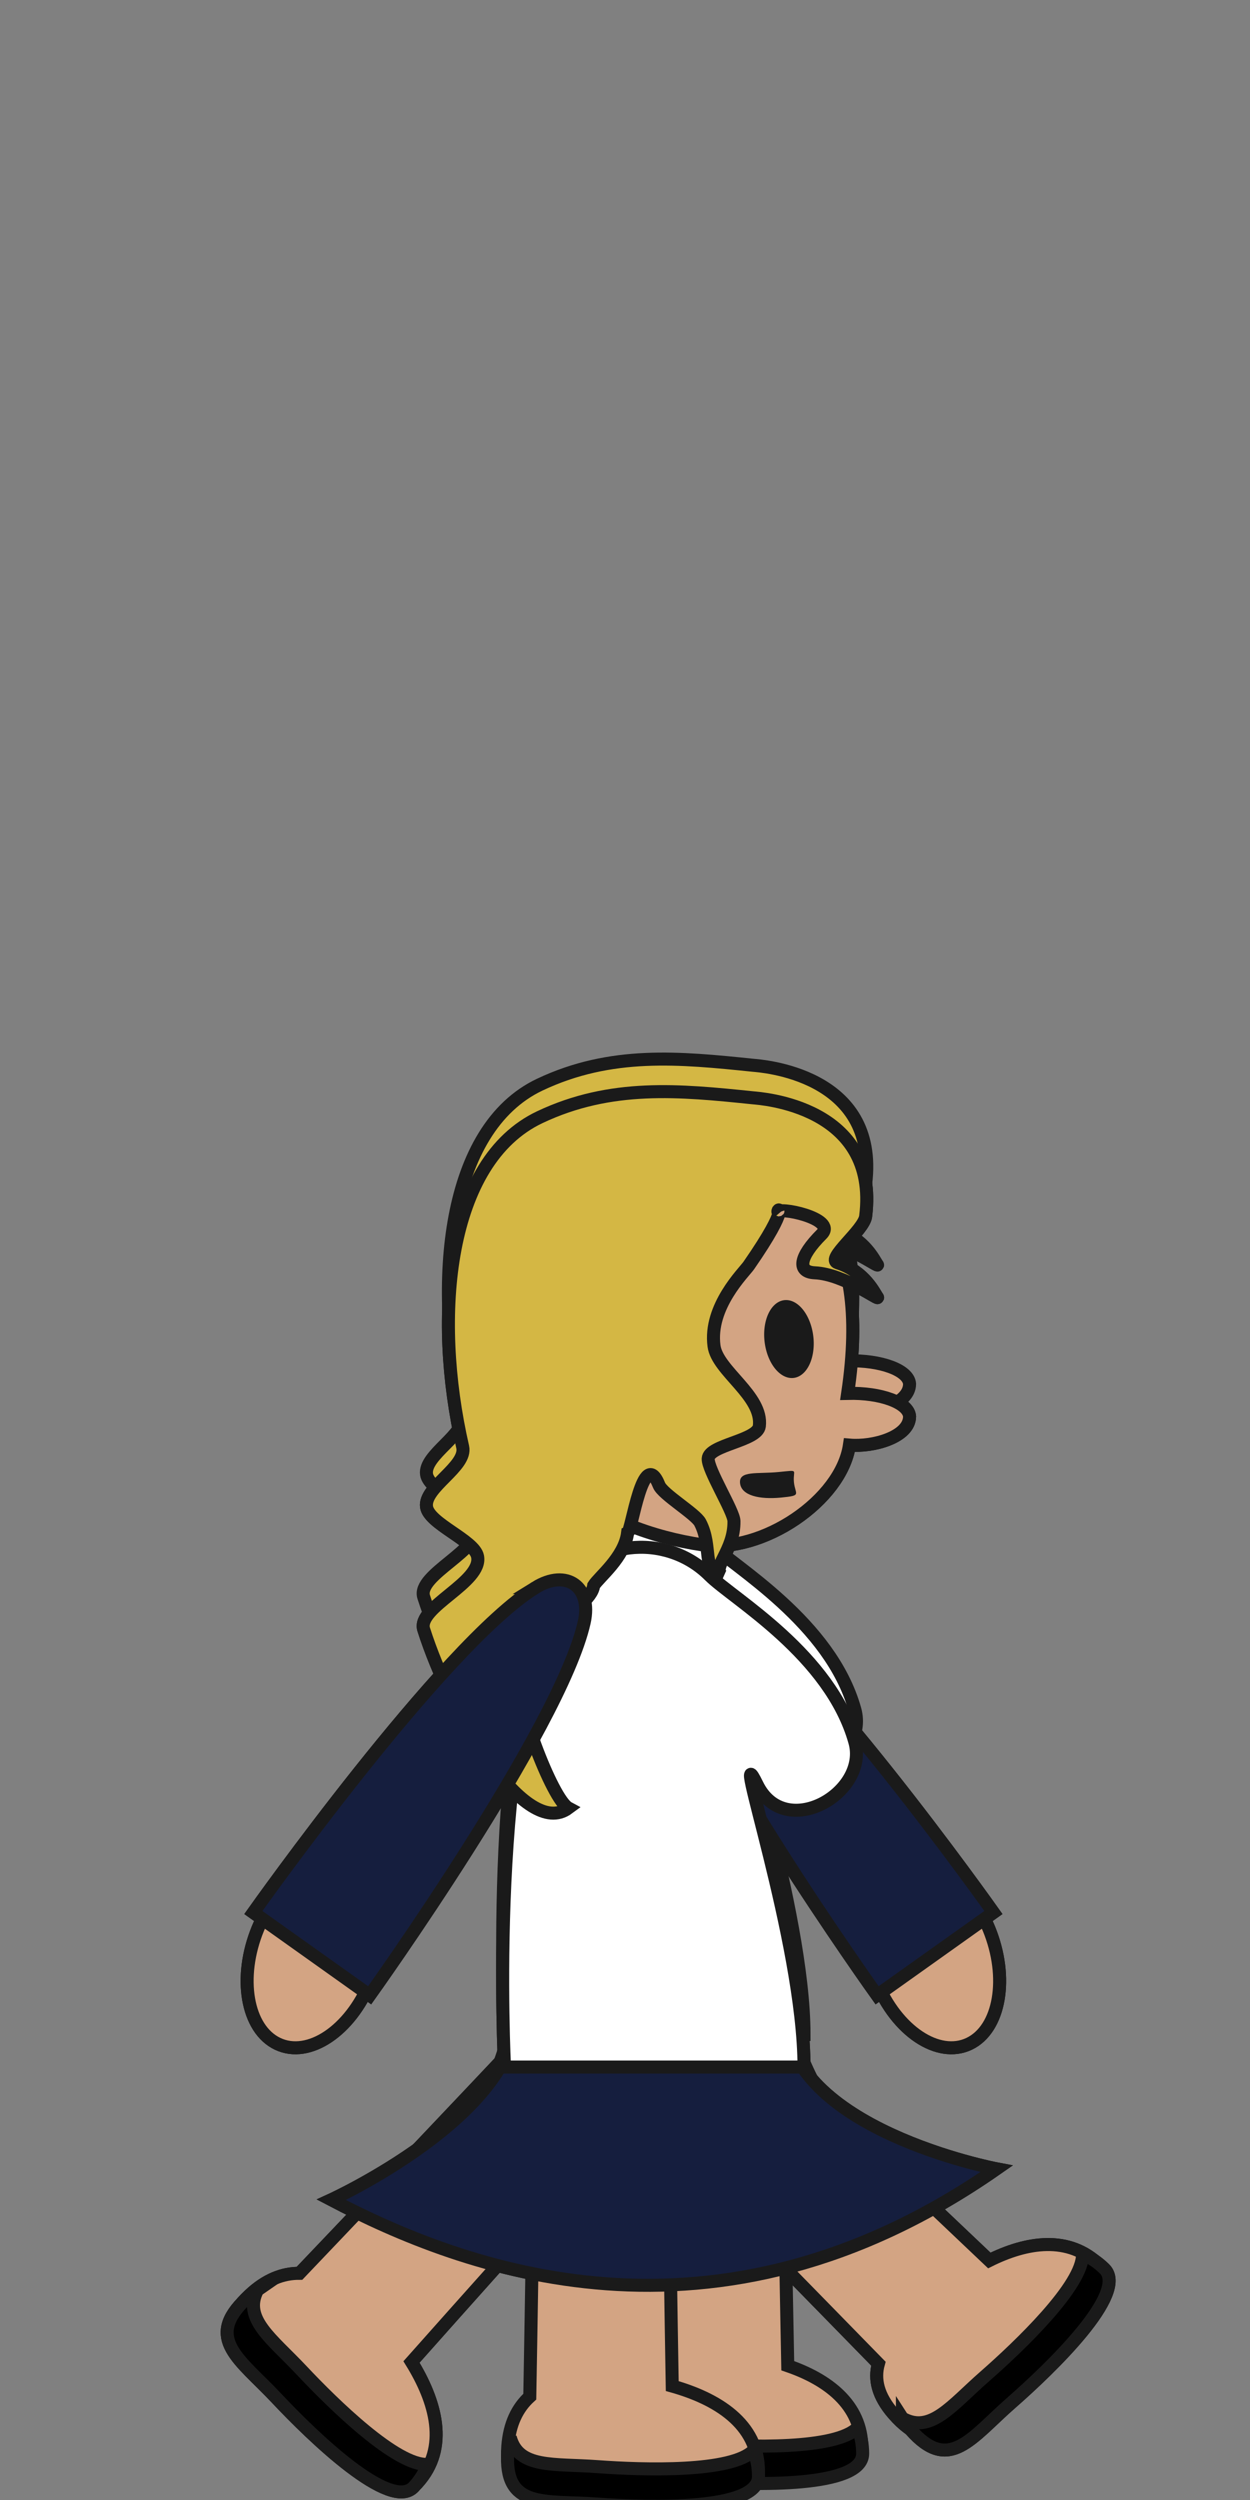<?xml version="1.0" encoding="UTF-8" standalone="no"?>
<!-- Created with Inkscape (http://www.inkscape.org/) -->

<svg
   xmlns:dc="http://purl.org/dc/elements/1.1/"
   xmlns:cc="http://creativecommons.org/ns#"
   xmlns:rdf="http://www.w3.org/1999/02/22-rdf-syntax-ns#"
   xmlns:svg="http://www.w3.org/2000/svg"
   xmlns="http://www.w3.org/2000/svg"
   xmlns:xlink="http://www.w3.org/1999/xlink"
   xmlns:sodipodi="http://sodipodi.sourceforge.net/DTD/sodipodi-0.dtd"
   xmlns:inkscape="http://www.inkscape.org/namespaces/inkscape"
   width="48"
   height="96"
   id="svg6161"
   version="1.1"
   inkscape:version="0.48.3.1 r9886"
   sodipodi:docname="ingenuous2.xcf"
   inkscape:export-filename="/home/vg/project/hackaton/game/TheLammerGame/assets/cracker.png"
   inkscape:export-xdpi="90"
   inkscape:export-ydpi="90">
  <rect width="100%" height="100%" fill="#808080" stroke="none"/>
  <defs
     id="defs6163">
    <linearGradient
       id="linearGradient6710">
      <stop
         style="stop-color:#ff2a2a;stop-opacity:0.544;"
         offset="0"
         id="stop6712" />
      <stop
         style="stop-color:#ff2a2a;stop-opacity:0;"
         offset="1"
         id="stop6714" />
    </linearGradient>
    <linearGradient
       id="linearGradient6710-2">
      <stop
         style="stop-color:#ff2a2a;stop-opacity:0.544;"
         offset="0"
         id="stop6712-8" />
      <stop
         style="stop-color:#ff2a2a;stop-opacity:0;"
         offset="1"
         id="stop6714-2" />
    </linearGradient>
    <linearGradient
       id="linearGradient6710-2-3">
      <stop
         style="stop-color:#ff2a2a;stop-opacity:0.544;"
         offset="0"
         id="stop6712-8-7" />
      <stop
         style="stop-color:#ff2a2a;stop-opacity:0;"
         offset="1"
         id="stop6714-2-8" />
    </linearGradient>
    <radialGradient
       inkscape:collect="always"
       xlink:href="#linearGradient6710-2-3-9"
       id="radialGradient6716-6-7-2"
       cx="27.356"
       cy="54.06"
       fx="27.356"
       fy="54.06"
       r="1.635"
       gradientUnits="userSpaceOnUse" />
    <linearGradient
       id="linearGradient6710-2-3-9">
      <stop
         style="stop-color:#ff2a2a;stop-opacity:0.544;"
         offset="0"
         id="stop6712-8-7-5" />
      <stop
         style="stop-color:#ff2a2a;stop-opacity:0;"
         offset="1"
         id="stop6714-2-8-1" />
    </linearGradient>
    <linearGradient
       id="linearGradient6710-2-7">
      <stop
         style="stop-color:#ff2a2a;stop-opacity:0.544;"
         offset="0"
         id="stop6712-8-3" />
      <stop
         style="stop-color:#ff2a2a;stop-opacity:0;"
         offset="1"
         id="stop6714-2-7" />
    </linearGradient>
    <linearGradient
       id="linearGradient6710-9">
      <stop
         style="stop-color:#ff2a2a;stop-opacity:0.544;"
         offset="0"
         id="stop6712-3" />
      <stop
         style="stop-color:#ff2a2a;stop-opacity:0;"
         offset="1"
         id="stop6714-0" />
    </linearGradient>
  </defs>
  <sodipodi:namedview
     id="base"
     pagecolor="#ffffff"
     bordercolor="#666666"
     borderopacity="1.0"
     inkscape:pageopacity="0.0"
     inkscape:pageshadow="2"
     inkscape:zoom="2.2773438"
     inkscape:cx="-13.34142"
     inkscape:cy="54.548457"
     inkscape:document-units="px"
     inkscape:current-layer="g3224"
     showgrid="false"
     inkscape:window-width="1280"
     inkscape:window-height="761"
     inkscape:window-x="0"
     inkscape:window-y="0"
     inkscape:window-maximized="1" />
  <g
     inkscape:label="back"
     inkscape:groupmode="layer"
     id="g3302"
     transform="translate(0,-956.362)"
     style="display:inline"
     sodipodi:insensitive="true">
    <g
       inkscape:transform-center-x="5.7756979"
       transform="matrix(0.815,0.58,-0.58,0.815,592.606,174.468)"
       inkscape:transform-center-y="8.4006991"
       id="g3336">
      <path
         sodipodi:nodetypes="sssss"
         inkscape:connector-curvature="0"
         id="path3338"
         d="m 26.236,1034.088 c 0.461,1.977 -0.217,3.767 -1.515,3.998 -1.298,0.231 -2.724,-1.185 -3.185,-3.162 -0.461,-1.977 0.883,-1.737 2.181,-1.968 1.298,-0.231 2.058,-0.845 2.519,1.132 z"
         style="color:#000000;fill:#d3a483;fill-opacity:1;fill-rule:nonzero;stroke:#1a1a1a;stroke-width:0.5;stroke-linecap:round;stroke-linejoin:miter;stroke-miterlimit:4;stroke-opacity:1;stroke-dashoffset:0;marker:none;visibility:visible;display:inline;overflow:visible;enable-background:accumulate" />
      <path
         sodipodi:nodetypes="ssccs"
         inkscape:connector-curvature="0"
         id="path3340"
         d="m 22.627,1018.08 c 0.542,-1.292 1.756,-1.292 2.298,0 1.625,3.875 1.591,16.44 1.591,16.44 l -5.48,0 c 0,0 -0.034,-12.565 1.591,-16.44 z"
         style="color:#000000;fill:#151e3e;fill-opacity:1;fill-rule:nonzero;stroke:#1a1a1a;stroke-width:0.5;stroke-linecap:round;stroke-linejoin:miter;stroke-miterlimit:4;stroke-opacity:1;stroke-dashoffset:0;marker:none;visibility:visible;display:inline;overflow:visible;enable-background:accumulate" />
    </g>
    <g
       inkscape:transform-center-x="-5.8249467"
       transform="matrix(0.702,-0.712,0.712,0.702,-728.856,329.564)"
       inkscape:transform-center-y="6.3814611"
       id="g3310">
      <path
         inkscape:connector-curvature="0"
         id="path3312"
         transform="translate(0,956.362)"
         d="m 27.344,75.031 c -1.348,0 -2.688,0.362 -2.688,1.062 0,3.319 -0.17,11.786 -0.219,14.5 -0.544,0.302 -0.9,0.85 -0.969,1.781 -0.165,2.241 1.412,2.539 3.438,2.688 2.025,0.149 6.188,0.255 6.188,-1.062 0,-1.68 -1.344,-2.641 -2.844,-3.156 -0.045,-2.414 -0.219,-10.913 -0.219,-14.75 0,-0.7 -1.339,-1.062 -2.688,-1.062 z"
         style="color:#000000;fill:#d3a483;fill-opacity:1;fill-rule:nonzero;stroke:#1a1a1a;stroke-width:0.5;stroke-linecap:round;stroke-linejoin:miter;stroke-miterlimit:4;stroke-opacity:1;stroke-dashoffset:0;marker:none;visibility:visible;display:inline;overflow:visible;enable-background:accumulate" />
      <path
         style="color:#000000;fill:#000000;fill-opacity:1;fill-rule:nonzero;stroke:#1a1a1a;stroke-width:0.5;stroke-linecap:round;stroke-linejoin:miter;stroke-miterlimit:4;stroke-opacity:1;stroke-dashoffset:0;marker:none;visibility:visible;display:inline;overflow:visible;enable-background:accumulate"
         d="m 23.594,1049.081 c -0.038,0.169 -0.08,0.338 -0.094,0.531 -0.165,2.241 1.412,1.882 3.438,2.031 2.025,0.149 6.188,0.255 6.188,-1.062 0,-0.372 -0.069,-0.697 -0.188,-1 -0.824,0.86 -4.228,0.755 -6,0.625 -1.682,-0.123 -3.021,0.078 -3.344,-1.125 z"
         id="path3314"
         inkscape:connector-curvature="0" />
    </g>
    <g
       transform="matrix(0.736,0.677,-0.677,0.736,706.289,258.267)"
       inkscape:transform-center-y="9.255245"
       inkscape:transform-center-x="7.553967"
       id="g3316">
      <path
         inkscape:connector-curvature="0"
         id="path3318"
         transform="translate(0,956.362)"
         d="m 23.094,75.031 c -1.262,0 -2.531,0.362 -2.531,1.062 0,3.732 -0.204,15.07 -0.219,15.938 -0.476,0.432 -0.78,1.046 -0.844,1.906 -0.165,2.241 1.412,1.882 3.438,2.031 2.025,0.149 6.188,0.255 6.188,-1.062 0,-1.855 -1.632,-2.808 -3.312,-3.281 -0.026,-1.461 -0.188,-11.432 -0.188,-15.531 0,-0.7 -1.269,-1.062 -2.531,-1.062 z"
         style="color:#000000;fill:#d3a483;fill-opacity:1;fill-rule:nonzero;stroke:#1a1a1a;stroke-width:0.5;stroke-linecap:round;stroke-linejoin:miter;stroke-miterlimit:4;stroke-opacity:1;stroke-dashoffset:0;marker:none;visibility:visible;display:inline;overflow:visible;enable-background:accumulate" />
      <path
         inkscape:connector-curvature="0"
         id="path3320"
         d="m 19.594,1049.956 c -0.038,0.169 -0.08,0.338 -0.094,0.531 -0.165,2.241 1.412,1.882 3.438,2.031 2.025,0.149 6.188,0.255 6.188,-1.062 0,-0.372 -0.069,-0.697 -0.188,-1 -0.824,0.86 -4.228,0.755 -6,0.625 -1.682,-0.123 -3.021,0.078 -3.344,-1.125 z"
         style="color:#000000;fill:#000000;fill-opacity:1;fill-rule:nonzero;stroke:#1a1a1a;stroke-width:0.5;stroke-linecap:round;stroke-linejoin:miter;stroke-miterlimit:4;stroke-opacity:1;stroke-dashoffset:0;marker:none;visibility:visible;display:inline;overflow:visible;enable-background:accumulate" />
    </g>
    <path
       style="color:#000000;fill:#151e3e;fill-opacity:1;fill-rule:nonzero;stroke:#1a1a1a;stroke-width:0.5;stroke-linecap:round;stroke-linejoin:miter;stroke-miterlimit:4;stroke-opacity:1;stroke-dashoffset:0;marker:none;visibility:visible;display:inline;overflow:visible;enable-background:accumulate"
       d="m 19.816,1033.705 c 0,-1.401 10.358,-1.401 10.358,0 0,4.404 8.093,5.94 8.093,5.94 -10.863,7.574 -20.557,3.803 -25.543,1.188 0,0 7.093,-3.253 7.093,-7.128 z"
       id="path3322"
       inkscape:connector-curvature="0"
       sodipodi:nodetypes="ssccs" />
    <path
       sodipodi:nodetypes="ssssccs"
       inkscape:connector-curvature="0"
       id="path3324"
       d="m 21.5,1017.612 c 1.12,-2.121 4.054,-2.446 5.75,-0.75 0.895,0.895 4.639,3.037 5.577,6.396 0.545,1.952 -2.683,3.825 -3.754,1.629 -1.12,-2.297 1.801,6.025 1.801,10.85 l -11.5,0 c 0,0 -0.674,-12.822 2.125,-18.125 z"
       style="color:#000000;fill:#ffffff;fill-opacity:1;fill-rule:nonzero;stroke:#1a1a1a;stroke-width:0.5;stroke-linecap:round;stroke-linejoin:miter;stroke-miterlimit:4;stroke-opacity:1;stroke-dashoffset:0;marker:none;visibility:visible;display:inline;overflow:visible;enable-background:accumulate" />
    <g
       id="g3326"
       transform="translate(-0.625,0.25)">
      <g
         inkscape:transform-center-y="-9.6844052"
         inkscape:transform-center-x="1.7201482"
         transform="matrix(0.826,0.123,-0.123,0.826,129.141,172.456)"
         id="g3328">
        <path
           style="color:#000000;fill:#d3a483;fill-opacity:1;fill-rule:nonzero;stroke:#1a1a1a;stroke-width:0.599;stroke-miterlimit:4;stroke-opacity:1;stroke-dasharray:none;marker:none;visibility:visible;display:inline;overflow:visible;enable-background:accumulate"
           d="m 26.387,998.829 c -3.752,0 -8.214,3.044 -8.214,8.748 0,6.779 5.636,8.748 10.233,8.748 2.776,0 6.013,-2.95 6.013,-5.533 1.098,-0.065 2.677,-0.775 2.541,-1.709 -0.137,-0.618 -1.461,-0.895 -2.972,-0.631 0,-7.568 -3.303,-9.496 -7.601,-9.622 z"
           id="path3330"
           inkscape:connector-curvature="0"
           sodipodi:nodetypes="csscccc" />
        <path
           sodipodi:type="arc"
           style="color:#000000;fill:#1a1a1a;stroke:none;stroke-width:1;marker:none;visibility:visible;display:inline;overflow:visible;enable-background:accumulate"
           id="path3332"
           sodipodi:cx="29.6875"
           sodipodi:cy="46.3125"
           sodipodi:rx="1.5625"
           sodipodi:ry="1.5625"
           d="m 31.25,46.312 a 1.562,1.562 0 1 1 -3.125,0 1.562,1.562 0 1 1 3.125,0 z"
           transform="matrix(0.709,-0.139,0.273,1.119,-2.742,958.682)" />
        <path
           style="color:#000000;fill:#1a1a1a;fill-opacity:1;stroke:none;stroke-width:1;marker:none;visibility:visible;display:inline;overflow:visible;enable-background:accumulate"
           d="m 32.145,1012.852 c -0.142,-0.567 0.193,-0.595 -0.767,-0.355 -0.96,0.24 -1.82,0.195 -1.678,0.762 0.142,0.567 1.004,0.622 1.964,0.383 0.96,-0.24 0.622,-0.223 0.481,-0.789 z"
           id="path3334"
           inkscape:connector-curvature="0"
           sodipodi:nodetypes="sssss" />
      </g>
    </g>
    <path
       style="color:#000000;fill:#d4b744;fill-opacity:1;fill-rule:nonzero;stroke:#1a1a1a;stroke-width:0.5;stroke-miterlimit:4;stroke-opacity:1;stroke-dasharray:none;marker:none;visibility:visible;display:inline;overflow:visible;enable-background:accumulate"
       d="m 29.883,1002.926 c -0.089,-0.254 2.281,0.218 1.671,0.828 -0.88,0.88 -0.949,1.454 -0.264,1.484 1.14,0.05 2.564,1.137 2.396,0.927 -0.098,-0.123 -0.468,-0.98 -1.521,-1.312 -0.463,-0.146 1.01,-1.248 1.076,-1.782 0.533,-4.257 -4.076,-4.527 -4.326,-4.553 -2.818,-0.291 -5.454,-0.551 -8.189,0.745 -3.564,1.688 -4.123,7.586 -2.959,12.661 0.173,0.756 -1.495,1.545 -1.388,2.301 0.091,0.648 1.835,1.284 1.959,1.902 0.201,0.998 -2.342,1.946 -2.067,2.809 1.068,3.353 3.918,8.073 5.556,6.855 -0.62,-0.332 -2.09,-4.168 -2.055,-5.685 0.02,-0.875 2.898,-1.862 3.026,-2.86 0.2,-0.323 1.179,-1.077 1.301,-2.015 0.158,-0.062 0.595,-3.378 1.209,-1.837 0.14,0.351 1.401,1.1 1.575,1.431 0.495,0.944 0.031,1.863 0.861,2.052 -0.453,-0.321 0.462,-0.947 0.44,-2.108 -0.007,-0.376 -1.014,-1.974 -0.989,-2.396 0.03,-0.527 1.895,-0.685 1.964,-1.248 0.142,-1.168 -1.613,-2.115 -1.741,-3.078 -0.202,-1.519 1.146,-2.817 1.334,-3.088 1.692,-2.442 1.024,-2.215 1.132,-2.032 z"
       id="path3342"
       inkscape:connector-curvature="0"
       sodipodi:nodetypes="cssssssssssscsccsscsssssc" />
    <g
       id="g3304"
       inkscape:transform-center-y="8.4006991"
       transform="matrix(-0.815,0.58,0.58,0.815,-544.73,174.468)"
       inkscape:transform-center-x="-5.7757028">
      <path
         style="color:#000000;fill:#d3a483;fill-opacity:1;fill-rule:nonzero;stroke:#1a1a1a;stroke-width:0.5;stroke-linecap:round;stroke-linejoin:miter;stroke-miterlimit:4;stroke-opacity:1;stroke-dashoffset:0;marker:none;visibility:visible;display:inline;overflow:visible;enable-background:accumulate"
         d="m 26.236,1034.088 c 0.461,1.977 -0.217,3.767 -1.515,3.998 -1.298,0.231 -2.724,-1.185 -3.185,-3.162 -0.461,-1.977 0.883,-1.737 2.181,-1.968 1.298,-0.231 2.058,-0.845 2.519,1.132 z"
         id="path3306"
         inkscape:connector-curvature="0"
         sodipodi:nodetypes="sssss" />
      <path
         style="color:#000000;fill:#151e3e;fill-opacity:1;fill-rule:nonzero;stroke:#1a1a1a;stroke-width:0.5;stroke-linecap:round;stroke-linejoin:miter;stroke-miterlimit:4;stroke-opacity:1;stroke-dashoffset:0;marker:none;visibility:visible;display:inline;overflow:visible;enable-background:accumulate"
         d="m 22.627,1018.08 c 0.542,-1.292 1.756,-1.292 2.298,0 1.625,3.875 1.591,16.44 1.591,16.44 l -5.48,0 c 0,0 -0.034,-12.565 1.591,-16.44 z"
         id="path3308"
         inkscape:connector-curvature="0"
         sodipodi:nodetypes="ssccs" />
    </g>
  </g>
  <g
     inkscape:label="0"
     inkscape:groupmode="layer"
     id="layer1"
     transform="translate(0,-956.362)"
     style="display:inline"
     sodipodi:insensitive="true">
    <g
       id="g3109">
      <path
         inkscape:connector-curvature="0"
         id="path6848"
         transform="translate(0,956.362)"
         d="m 27.344,75.031 c -1.348,0 -2.688,0.362 -2.688,1.062 0,3.319 -0.17,11.786 -0.219,14.5 -0.544,0.302 -0.9,0.85 -0.969,1.781 -0.165,2.241 1.412,2.539 3.438,2.688 2.025,0.149 6.188,0.255 6.188,-1.062 0,-1.68 -1.344,-2.641 -2.844,-3.156 -0.045,-2.414 -0.219,-10.913 -0.219,-14.75 0,-0.7 -1.339,-1.062 -2.688,-1.062 z"
         style="color:#000000;fill:#d3a483;fill-opacity:1;fill-rule:nonzero;stroke:#1a1a1a;stroke-width:0.5;stroke-linecap:round;stroke-linejoin:miter;stroke-miterlimit:4;stroke-opacity:1;stroke-dashoffset:0;marker:none;visibility:visible;display:inline;overflow:visible;enable-background:accumulate" />
      <path
         style="color:#000000;fill:#000000;fill-opacity:1;fill-rule:nonzero;stroke:#1a1a1a;stroke-width:0.5;stroke-linecap:round;stroke-linejoin:miter;stroke-miterlimit:4;stroke-opacity:1;stroke-dashoffset:0;marker:none;visibility:visible;display:inline;overflow:visible;enable-background:accumulate"
         d="m 23.594,1049.081 c -0.038,0.169 -0.08,0.338 -0.094,0.531 -0.165,2.241 1.412,1.882 3.438,2.031 2.025,0.149 6.188,0.255 6.188,-1.062 0,-0.372 -0.069,-0.697 -0.188,-1 -0.824,0.86 -4.228,0.755 -6,0.625 -1.682,-0.123 -3.021,0.078 -3.344,-1.125 z"
         id="path3077"
         inkscape:connector-curvature="0" />
    </g>
    <g
       id="g3105">
      <path
         inkscape:connector-curvature="0"
         id="path6846"
         transform="translate(0,956.362)"
         d="m 23.094,75.031 c -1.262,0 -2.531,0.362 -2.531,1.062 0,3.732 -0.204,15.07 -0.219,15.938 -0.476,0.432 -0.78,1.046 -0.844,1.906 -0.165,2.241 1.412,1.882 3.438,2.031 2.025,0.149 6.188,0.255 6.188,-1.062 0,-1.855 -1.632,-2.808 -3.312,-3.281 -0.026,-1.461 -0.188,-11.432 -0.188,-15.531 0,-0.7 -1.269,-1.062 -2.531,-1.062 z"
         style="color:#000000;fill:#d3a483;fill-opacity:1;fill-rule:nonzero;stroke:#1a1a1a;stroke-width:0.5;stroke-linecap:round;stroke-linejoin:miter;stroke-miterlimit:4;stroke-opacity:1;stroke-dashoffset:0;marker:none;visibility:visible;display:inline;overflow:visible;enable-background:accumulate" />
      <path
         inkscape:connector-curvature="0"
         id="path3071"
         d="m 19.594,1049.956 c -0.038,0.169 -0.08,0.338 -0.094,0.531 -0.165,2.241 1.412,1.882 3.438,2.031 2.025,0.149 6.188,0.255 6.188,-1.062 0,-0.372 -0.069,-0.697 -0.188,-1 -0.824,0.86 -4.228,0.755 -6,0.625 -1.682,-0.123 -3.021,0.078 -3.344,-1.125 z"
         style="color:#000000;fill:#000000;fill-opacity:1;fill-rule:nonzero;stroke:#1a1a1a;stroke-width:0.5;stroke-linecap:round;stroke-linejoin:miter;stroke-miterlimit:4;stroke-opacity:1;stroke-dashoffset:0;marker:none;visibility:visible;display:inline;overflow:visible;enable-background:accumulate" />
    </g>
    <path
       style="color:#000000;fill:#151e3e;fill-opacity:1;fill-rule:nonzero;stroke:#1a1a1a;stroke-width:0.5;stroke-linecap:round;stroke-linejoin:miter;stroke-miterlimit:4;stroke-opacity:1;stroke-dashoffset:0;marker:none;visibility:visible;display:inline;overflow:visible;enable-background:accumulate"
       d="m 19.816,1032.455 c 0,-1.401 10.358,-1.401 10.358,0 0,4.404 4.718,8.565 4.718,8.565 -6.814,2.007 -12.846,1.278 -18.668,-0.188 0,0 3.593,-4.503 3.593,-8.378 z"
       id="path3067"
       inkscape:connector-curvature="0"
       sodipodi:nodetypes="ssccs" />
    <path
       sodipodi:nodetypes="ssssccs"
       inkscape:connector-curvature="0"
       id="path5865"
       d="m 21.5,1016.362 c 1.12,-2.121 4.054,-2.446 5.75,-0.75 0.895,0.895 4.639,3.037 5.577,6.396 0.545,1.952 -2.683,3.825 -3.754,1.629 -1.12,-2.297 1.801,6.025 1.801,10.85 l -11.5,0 c 0,0 -0.674,-12.822 2.125,-18.125 z"
       style="color:#000000;fill:#ffffff;fill-opacity:1;fill-rule:nonzero;stroke:#1a1a1a;stroke-width:0.5;stroke-linecap:round;stroke-linejoin:miter;stroke-miterlimit:4;stroke-opacity:1;stroke-dashoffset:0;marker:none;visibility:visible;display:inline;overflow:visible;enable-background:accumulate" />
    <path
       style="color:#000000;fill:#d3a483;fill-opacity:1;fill-rule:nonzero;stroke:#1a1a1a;stroke-width:0.5;stroke-linecap:round;stroke-linejoin:miter;stroke-miterlimit:4;stroke-opacity:1;stroke-dashoffset:0;marker:none;visibility:visible;display:inline;overflow:visible;enable-background:accumulate"
       d="m 26.236,1032.838 c 0.461,1.977 -0.217,3.767 -1.515,3.998 -1.298,0.231 -2.724,-1.185 -3.185,-3.162 -0.461,-1.977 0.883,-1.737 2.181,-1.968 1.298,-0.231 2.058,-0.845 2.519,1.132 z"
       id="path6839"
       inkscape:connector-curvature="0"
       sodipodi:nodetypes="sssss" />
    <g
       id="g5514"
       transform="translate(-0.625,-1)">
      <g
         inkscape:transform-center-y="-9.6844052"
         inkscape:transform-center-x="1.7201482"
         transform="matrix(0.826,0.123,-0.123,0.826,129.141,172.456)"
         id="g6828">
        <path
           style="color:#000000;fill:#d3a483;fill-opacity:1;fill-rule:nonzero;stroke:#1a1a1a;stroke-width:0.599;stroke-miterlimit:4;stroke-opacity:1;stroke-dasharray:none;marker:none;visibility:visible;display:inline;overflow:visible;enable-background:accumulate"
           d="m 26.387,998.829 c -3.752,0 -8.214,3.044 -8.214,8.748 0,6.779 5.636,8.748 10.233,8.748 2.776,0 6.013,-2.95 6.013,-5.533 1.098,-0.065 2.677,-0.775 2.541,-1.709 -0.137,-0.618 -1.461,-0.895 -2.972,-0.631 0,-7.568 -3.303,-9.496 -7.601,-9.622 z"
           id="path6171"
           inkscape:connector-curvature="0"
           sodipodi:nodetypes="csscccc" />
        <path
           sodipodi:type="arc"
           style="color:#000000;fill:#1a1a1a;stroke:none;stroke-width:1;marker:none;visibility:visible;display:inline;overflow:visible;enable-background:accumulate"
           id="path6694"
           sodipodi:cx="29.6875"
           sodipodi:cy="46.3125"
           sodipodi:rx="1.5625"
           sodipodi:ry="1.5625"
           d="m 31.25,46.312 c 0,0.863 -0.7,1.562 -1.562,1.562 -0.863,0 -1.562,-0.7 -1.562,-1.562 0,-0.863 0.7,-1.562 1.562,-1.562 0.863,0 1.562,0.7 1.562,1.562 z"
           transform="matrix(0.709,-0.139,0.273,1.119,-2.742,958.682)" />
        <path
           style="color:#000000;fill:#1a1a1a;fill-opacity:1;stroke:none;stroke-width:1;marker:none;visibility:visible;display:inline;overflow:visible;enable-background:accumulate"
           d="m 32.145,1012.852 c -0.142,-0.567 0.193,-0.595 -0.767,-0.355 -0.96,0.24 -1.82,0.195 -1.678,0.762 0.142,0.567 1.004,0.622 1.964,0.383 0.96,-0.24 0.622,-0.223 0.481,-0.789 z"
           id="path6701"
           inkscape:connector-curvature="0"
           sodipodi:nodetypes="sssss" />
      </g>
    </g>
    <path
       style="color:#000000;fill:#151e3e;fill-opacity:1;fill-rule:nonzero;stroke:#1a1a1a;stroke-width:0.5;stroke-linecap:round;stroke-linejoin:miter;stroke-miterlimit:4;stroke-opacity:1;stroke-dashoffset:0;marker:none;visibility:visible;display:inline;overflow:visible;enable-background:accumulate"
       d="m 22.627,1016.83 c 0.542,-1.292 1.756,-1.292 2.298,0 1.625,3.875 1.591,16.44 1.591,16.44 l -5.48,0 c 0,0 -0.034,-12.565 1.591,-16.44 z"
       id="rect5508"
       inkscape:connector-curvature="0"
       sodipodi:nodetypes="ssccs" />
    <path
       style="color:#000000;fill:#d4b744;fill-opacity:1;fill-rule:nonzero;stroke:#1a1a1a;stroke-width:0.5;stroke-miterlimit:4;stroke-opacity:1;stroke-dasharray:none;marker:none;visibility:visible;display:inline;overflow:visible;enable-background:accumulate"
       d="m 29.883,1001.676 c -0.089,-0.254 2.281,0.218 1.671,0.828 -0.88,0.88 -0.949,1.454 -0.264,1.484 1.14,0.05 2.564,1.137 2.396,0.927 -0.098,-0.123 -0.468,-0.98 -1.521,-1.312 -0.463,-0.146 1.01,-1.248 1.076,-1.782 0.533,-4.257 -4.076,-4.527 -4.326,-4.553 -2.818,-0.291 -5.454,-0.551 -8.189,0.745 -3.564,1.688 -4.123,7.586 -2.959,12.661 0.173,0.756 -1.495,1.545 -1.388,2.301 0.091,0.648 1.835,1.284 1.959,1.902 0.201,0.998 -2.342,1.946 -2.067,2.809 1.068,3.353 3.918,8.073 5.556,6.855 -0.62,-0.332 -2.09,-4.168 -2.055,-5.685 0.02,-0.875 2.898,-1.862 3.026,-2.86 0.2,-0.323 1.179,-1.077 1.301,-2.015 0.158,-0.062 0.595,-3.378 1.209,-1.837 0.14,0.351 1.401,1.1 1.575,1.431 0.495,0.944 0.031,1.863 0.861,2.052 -0.453,-0.321 0.462,-0.947 0.44,-2.108 -0.007,-0.376 -1.014,-1.974 -0.989,-2.396 0.03,-0.527 1.895,-0.685 1.964,-1.248 0.142,-1.168 -1.613,-2.115 -1.741,-3.078 -0.202,-1.519 1.146,-2.817 1.334,-3.088 1.692,-2.442 1.024,-2.215 1.132,-2.032 z"
       id="path5666-2"
       inkscape:connector-curvature="0"
       sodipodi:nodetypes="cssssssssssscsccsscsssssc" />
  </g>
  <g
     style="display:inline"
     transform="translate(0,-956.362)"
     id="g3224"
     inkscape:groupmode="layer"
     inkscape:label="front">
    <g
       inkscape:transform-center-x="-5.7757028"
       transform="matrix(-0.815,0.58,0.58,0.815,-544.73,174.468)"
       inkscape:transform-center-y="8.4006991"
       id="g3296">
      <path
         sodipodi:nodetypes="sssss"
         inkscape:connector-curvature="0"
         id="path3298"
         d="m 26.236,1034.088 c 0.461,1.977 -0.217,3.767 -1.515,3.998 -1.298,0.231 -2.724,-1.185 -3.185,-3.162 -0.461,-1.977 0.883,-1.737 2.181,-1.968 1.298,-0.231 2.058,-0.845 2.519,1.132 z"
         style="color:#000000;fill:#d3a483;fill-opacity:1;fill-rule:nonzero;stroke:#1a1a1a;stroke-width:0.5;stroke-linecap:round;stroke-linejoin:miter;stroke-miterlimit:4;stroke-opacity:1;stroke-dashoffset:0;marker:none;visibility:visible;display:inline;overflow:visible;enable-background:accumulate" />
      <path
         sodipodi:nodetypes="ssccs"
         inkscape:connector-curvature="0"
         id="path3300"
         d="m 22.627,1018.08 c 0.542,-1.292 1.756,-1.292 2.298,0 1.625,3.875 1.591,16.44 1.591,16.44 l -5.48,0 c 0,0 -0.034,-12.565 1.591,-16.44 z"
         style="color:#000000;fill:#151e3e;fill-opacity:1;fill-rule:nonzero;stroke:#1a1a1a;stroke-width:0.5;stroke-linecap:round;stroke-linejoin:miter;stroke-miterlimit:4;stroke-opacity:1;stroke-dashoffset:0;marker:none;visibility:visible;display:inline;overflow:visible;enable-background:accumulate" />
    </g>
    <g
       id="g3226"
       inkscape:transform-center-y="6.3814611"
       transform="matrix(0.702,-0.712,0.712,0.702,-728.856,329.564)"
       inkscape:transform-center-x="-5.8249467">
      <path
         style="color:#000000;fill:#d3a483;fill-opacity:1;fill-rule:nonzero;stroke:#1a1a1a;stroke-width:0.5;stroke-linecap:round;stroke-linejoin:miter;stroke-miterlimit:4;stroke-opacity:1;stroke-dashoffset:0;marker:none;visibility:visible;display:inline;overflow:visible;enable-background:accumulate"
         d="m 27.344,75.031 c -1.348,0 -2.688,0.362 -2.688,1.062 0,3.319 -0.17,11.786 -0.219,14.5 -0.544,0.302 -0.9,0.85 -0.969,1.781 -0.165,2.241 1.412,2.539 3.438,2.688 2.025,0.149 6.188,0.255 6.188,-1.062 0,-1.68 -1.344,-2.641 -2.844,-3.156 -0.045,-2.414 -0.219,-10.913 -0.219,-14.75 0,-0.7 -1.339,-1.062 -2.688,-1.062 z"
         transform="translate(0,956.362)"
         id="path3228"
         inkscape:connector-curvature="0" />
      <path
         inkscape:connector-curvature="0"
         id="path3230"
         d="m 23.594,1049.081 c -0.038,0.169 -0.08,0.338 -0.094,0.531 -0.165,2.241 1.412,1.882 3.438,2.031 2.025,0.149 6.188,0.255 6.188,-1.062 0,-0.372 -0.069,-0.697 -0.188,-1 -0.824,0.86 -4.228,0.755 -6,0.625 -1.682,-0.123 -3.021,0.078 -3.344,-1.125 z"
         style="color:#000000;fill:#000000;fill-opacity:1;fill-rule:nonzero;stroke:#1a1a1a;stroke-width:0.5;stroke-linecap:round;stroke-linejoin:miter;stroke-miterlimit:4;stroke-opacity:1;stroke-dashoffset:0;marker:none;visibility:visible;display:inline;overflow:visible;enable-background:accumulate" />
    </g>
    <g
       id="g3232"
       inkscape:transform-center-x="7.553967"
       inkscape:transform-center-y="9.255245"
       transform="matrix(0.736,0.677,-0.677,0.736,706.289,258.267)">
      <path
         style="color:#000000;fill:#d3a483;fill-opacity:1;fill-rule:nonzero;stroke:#1a1a1a;stroke-width:0.5;stroke-linecap:round;stroke-linejoin:miter;stroke-miterlimit:4;stroke-opacity:1;stroke-dashoffset:0;marker:none;visibility:visible;display:inline;overflow:visible;enable-background:accumulate"
         d="m 23.094,75.031 c -1.262,0 -2.531,0.362 -2.531,1.062 0,3.732 -0.204,15.07 -0.219,15.938 -0.476,0.432 -0.78,1.046 -0.844,1.906 -0.165,2.241 1.412,1.882 3.438,2.031 2.025,0.149 6.188,0.255 6.188,-1.062 0,-1.855 -1.632,-2.808 -3.312,-3.281 -0.026,-1.461 -0.188,-11.432 -0.188,-15.531 0,-0.7 -1.269,-1.062 -2.531,-1.062 z"
         transform="translate(0,956.362)"
         id="path3234"
         inkscape:connector-curvature="0" />
      <path
         style="color:#000000;fill:#000000;fill-opacity:1;fill-rule:nonzero;stroke:#1a1a1a;stroke-width:0.5;stroke-linecap:round;stroke-linejoin:miter;stroke-miterlimit:4;stroke-opacity:1;stroke-dashoffset:0;marker:none;visibility:visible;display:inline;overflow:visible;enable-background:accumulate"
         d="m 19.594,1049.956 c -0.038,0.169 -0.08,0.338 -0.094,0.531 -0.165,2.241 1.412,1.882 3.438,2.031 2.025,0.149 6.188,0.255 6.188,-1.062 0,-0.372 -0.069,-0.697 -0.188,-1 -0.824,0.86 -4.228,0.755 -6,0.625 -1.682,-0.123 -3.021,0.078 -3.344,-1.125 z"
         id="path3236"
         inkscape:connector-curvature="0" />
    </g>
    <path
       sodipodi:nodetypes="ssccs"
       inkscape:connector-curvature="0"
       id="path3238"
       d="m 19.816,1033.705 c 0,-1.401 10.358,-1.401 10.358,0 0,4.404 8.093,5.94 8.093,5.94 -10.863,7.574 -20.557,3.803 -25.543,1.188 0,0 7.093,-3.253 7.093,-7.128 z"
       style="color:#000000;fill:#151e3e;fill-opacity:1;fill-rule:nonzero;stroke:#1a1a1a;stroke-width:0.5;stroke-linecap:round;stroke-linejoin:miter;stroke-miterlimit:4;stroke-opacity:1;stroke-dashoffset:0;marker:none;visibility:visible;display:inline;overflow:visible;enable-background:accumulate" />
    <path
       style="color:#000000;fill:#ffffff;fill-opacity:1;fill-rule:nonzero;stroke:#1a1a1a;stroke-width:0.5;stroke-linecap:round;stroke-linejoin:miter;stroke-miterlimit:4;stroke-opacity:1;stroke-dashoffset:0;marker:none;visibility:visible;display:inline;overflow:visible;enable-background:accumulate"
       d="m 21.5,1017.612 c 1.12,-2.121 4.054,-2.446 5.75,-0.75 0.895,0.895 4.639,3.037 5.577,6.396 0.545,1.952 -2.683,3.825 -3.754,1.629 -1.12,-2.297 1.801,6.025 1.801,10.85 l -11.5,0 c 0,0 -0.674,-12.822 2.125,-18.125 z"
       id="path3240"
       inkscape:connector-curvature="0"
       sodipodi:nodetypes="ssssccs" />
    <g
       transform="translate(-0.625,0.25)"
       id="g3244">
      <g
         id="g3246"
         transform="matrix(0.826,0.123,-0.123,0.826,129.141,172.456)"
         inkscape:transform-center-x="1.7201482"
         inkscape:transform-center-y="-9.6844052">
        <path
           sodipodi:nodetypes="csscccc"
           inkscape:connector-curvature="0"
           id="path3248"
           d="m 26.387,998.829 c -3.752,0 -8.214,3.044 -8.214,8.748 0,6.779 5.636,8.748 10.233,8.748 2.776,0 6.013,-2.95 6.013,-5.533 1.098,-0.065 2.677,-0.775 2.541,-1.709 -0.137,-0.618 -1.461,-0.895 -2.972,-0.631 0,-7.568 -3.303,-9.496 -7.601,-9.622 z"
           style="color:#000000;fill:#d3a483;fill-opacity:1;fill-rule:nonzero;stroke:#1a1a1a;stroke-width:0.599;stroke-miterlimit:4;stroke-opacity:1;stroke-dasharray:none;marker:none;visibility:visible;display:inline;overflow:visible;enable-background:accumulate" />
        <path
           transform="matrix(0.709,-0.139,0.273,1.119,-2.742,958.682)"
           d="m 31.25,46.312 a 1.562,1.562 0 1 1 -3.125,0 1.562,1.562 0 1 1 3.125,0 z"
           sodipodi:ry="1.5625"
           sodipodi:rx="1.5625"
           sodipodi:cy="46.3125"
           sodipodi:cx="29.6875"
           id="path3250"
           style="color:#000000;fill:#1a1a1a;stroke:none;stroke-width:1;marker:none;visibility:visible;display:inline;overflow:visible;enable-background:accumulate"
           sodipodi:type="arc" />
        <path
           sodipodi:nodetypes="sssss"
           inkscape:connector-curvature="0"
           id="path3252"
           d="m 32.145,1012.852 c -0.142,-0.567 0.193,-0.595 -0.767,-0.355 -0.96,0.24 -1.82,0.195 -1.678,0.762 0.142,0.567 1.004,0.622 1.964,0.383 0.96,-0.24 0.622,-0.223 0.481,-0.789 z"
           style="color:#000000;fill:#1a1a1a;fill-opacity:1;stroke:none;stroke-width:1;marker:none;visibility:visible;display:inline;overflow:visible;enable-background:accumulate" />
      </g>
    </g>
    <path
       sodipodi:nodetypes="cssssssssssscsccsscsssssc"
       inkscape:connector-curvature="0"
       id="path3256"
       d="m 29.883,1002.926 c -0.089,-0.254 2.281,0.218 1.671,0.828 -0.88,0.88 -0.949,1.454 -0.264,1.484 1.14,0.05 2.564,1.137 2.396,0.927 -0.098,-0.123 -0.468,-0.98 -1.521,-1.312 -0.463,-0.146 1.01,-1.248 1.076,-1.782 0.533,-4.257 -4.076,-4.527 -4.326,-4.553 -2.818,-0.291 -5.454,-0.551 -8.189,0.745 -3.564,1.688 -4.123,7.586 -2.959,12.661 0.173,0.756 -1.495,1.545 -1.388,2.301 0.091,0.648 1.835,1.284 1.959,1.902 0.201,0.998 -2.342,1.946 -2.067,2.809 1.068,3.353 3.918,8.073 5.556,6.855 -0.62,-0.332 -2.09,-4.168 -2.055,-5.685 0.02,-0.875 2.898,-1.862 3.026,-2.86 0.2,-0.323 1.179,-1.077 1.301,-2.015 0.158,-0.062 0.595,-3.378 1.209,-1.837 0.14,0.351 1.401,1.1 1.575,1.431 0.495,0.944 0.031,1.863 0.861,2.052 -0.453,-0.321 0.462,-0.947 0.44,-2.108 -0.007,-0.376 -1.014,-1.974 -0.989,-2.396 0.03,-0.527 1.895,-0.685 1.964,-1.248 0.142,-1.168 -1.613,-2.115 -1.741,-3.078 -0.202,-1.519 1.146,-2.817 1.334,-3.088 1.692,-2.442 1.024,-2.215 1.132,-2.032 z"
       style="color:#000000;fill:#d4b744;fill-opacity:1;fill-rule:nonzero;stroke:#1a1a1a;stroke-width:0.5;stroke-miterlimit:4;stroke-opacity:1;stroke-dasharray:none;marker:none;visibility:visible;display:inline;overflow:visible;enable-background:accumulate" />
    <g
       id="g3292"
       inkscape:transform-center-y="8.4006991"
       transform="matrix(0.815,0.58,-0.58,0.815,592.606,174.468)"
       inkscape:transform-center-x="5.7756979">
      <path
         style="color:#000000;fill:#d3a483;fill-opacity:1;fill-rule:nonzero;stroke:#1a1a1a;stroke-width:0.5;stroke-linecap:round;stroke-linejoin:miter;stroke-miterlimit:4;stroke-opacity:1;stroke-dashoffset:0;marker:none;visibility:visible;display:inline;overflow:visible;enable-background:accumulate"
         d="m 26.236,1034.088 c 0.461,1.977 -0.217,3.767 -1.515,3.998 -1.298,0.231 -2.724,-1.185 -3.185,-3.162 -0.461,-1.977 0.883,-1.737 2.181,-1.968 1.298,-0.231 2.058,-0.845 2.519,1.132 z"
         id="path3242"
         inkscape:connector-curvature="0"
         sodipodi:nodetypes="sssss" />
      <path
         style="color:#000000;fill:#151e3e;fill-opacity:1;fill-rule:nonzero;stroke:#1a1a1a;stroke-width:0.5;stroke-linecap:round;stroke-linejoin:miter;stroke-miterlimit:4;stroke-opacity:1;stroke-dashoffset:0;marker:none;visibility:visible;display:inline;overflow:visible;enable-background:accumulate"
         d="m 22.627,1018.08 c 0.542,-1.292 1.756,-1.292 2.298,0 1.625,3.875 1.591,16.44 1.591,16.44 l -5.48,0 c 0,0 -0.034,-12.565 1.591,-16.44 z"
         id="path3254"
         inkscape:connector-curvature="0"
         sodipodi:nodetypes="ssccs" />
    </g>
  </g>
</svg>
